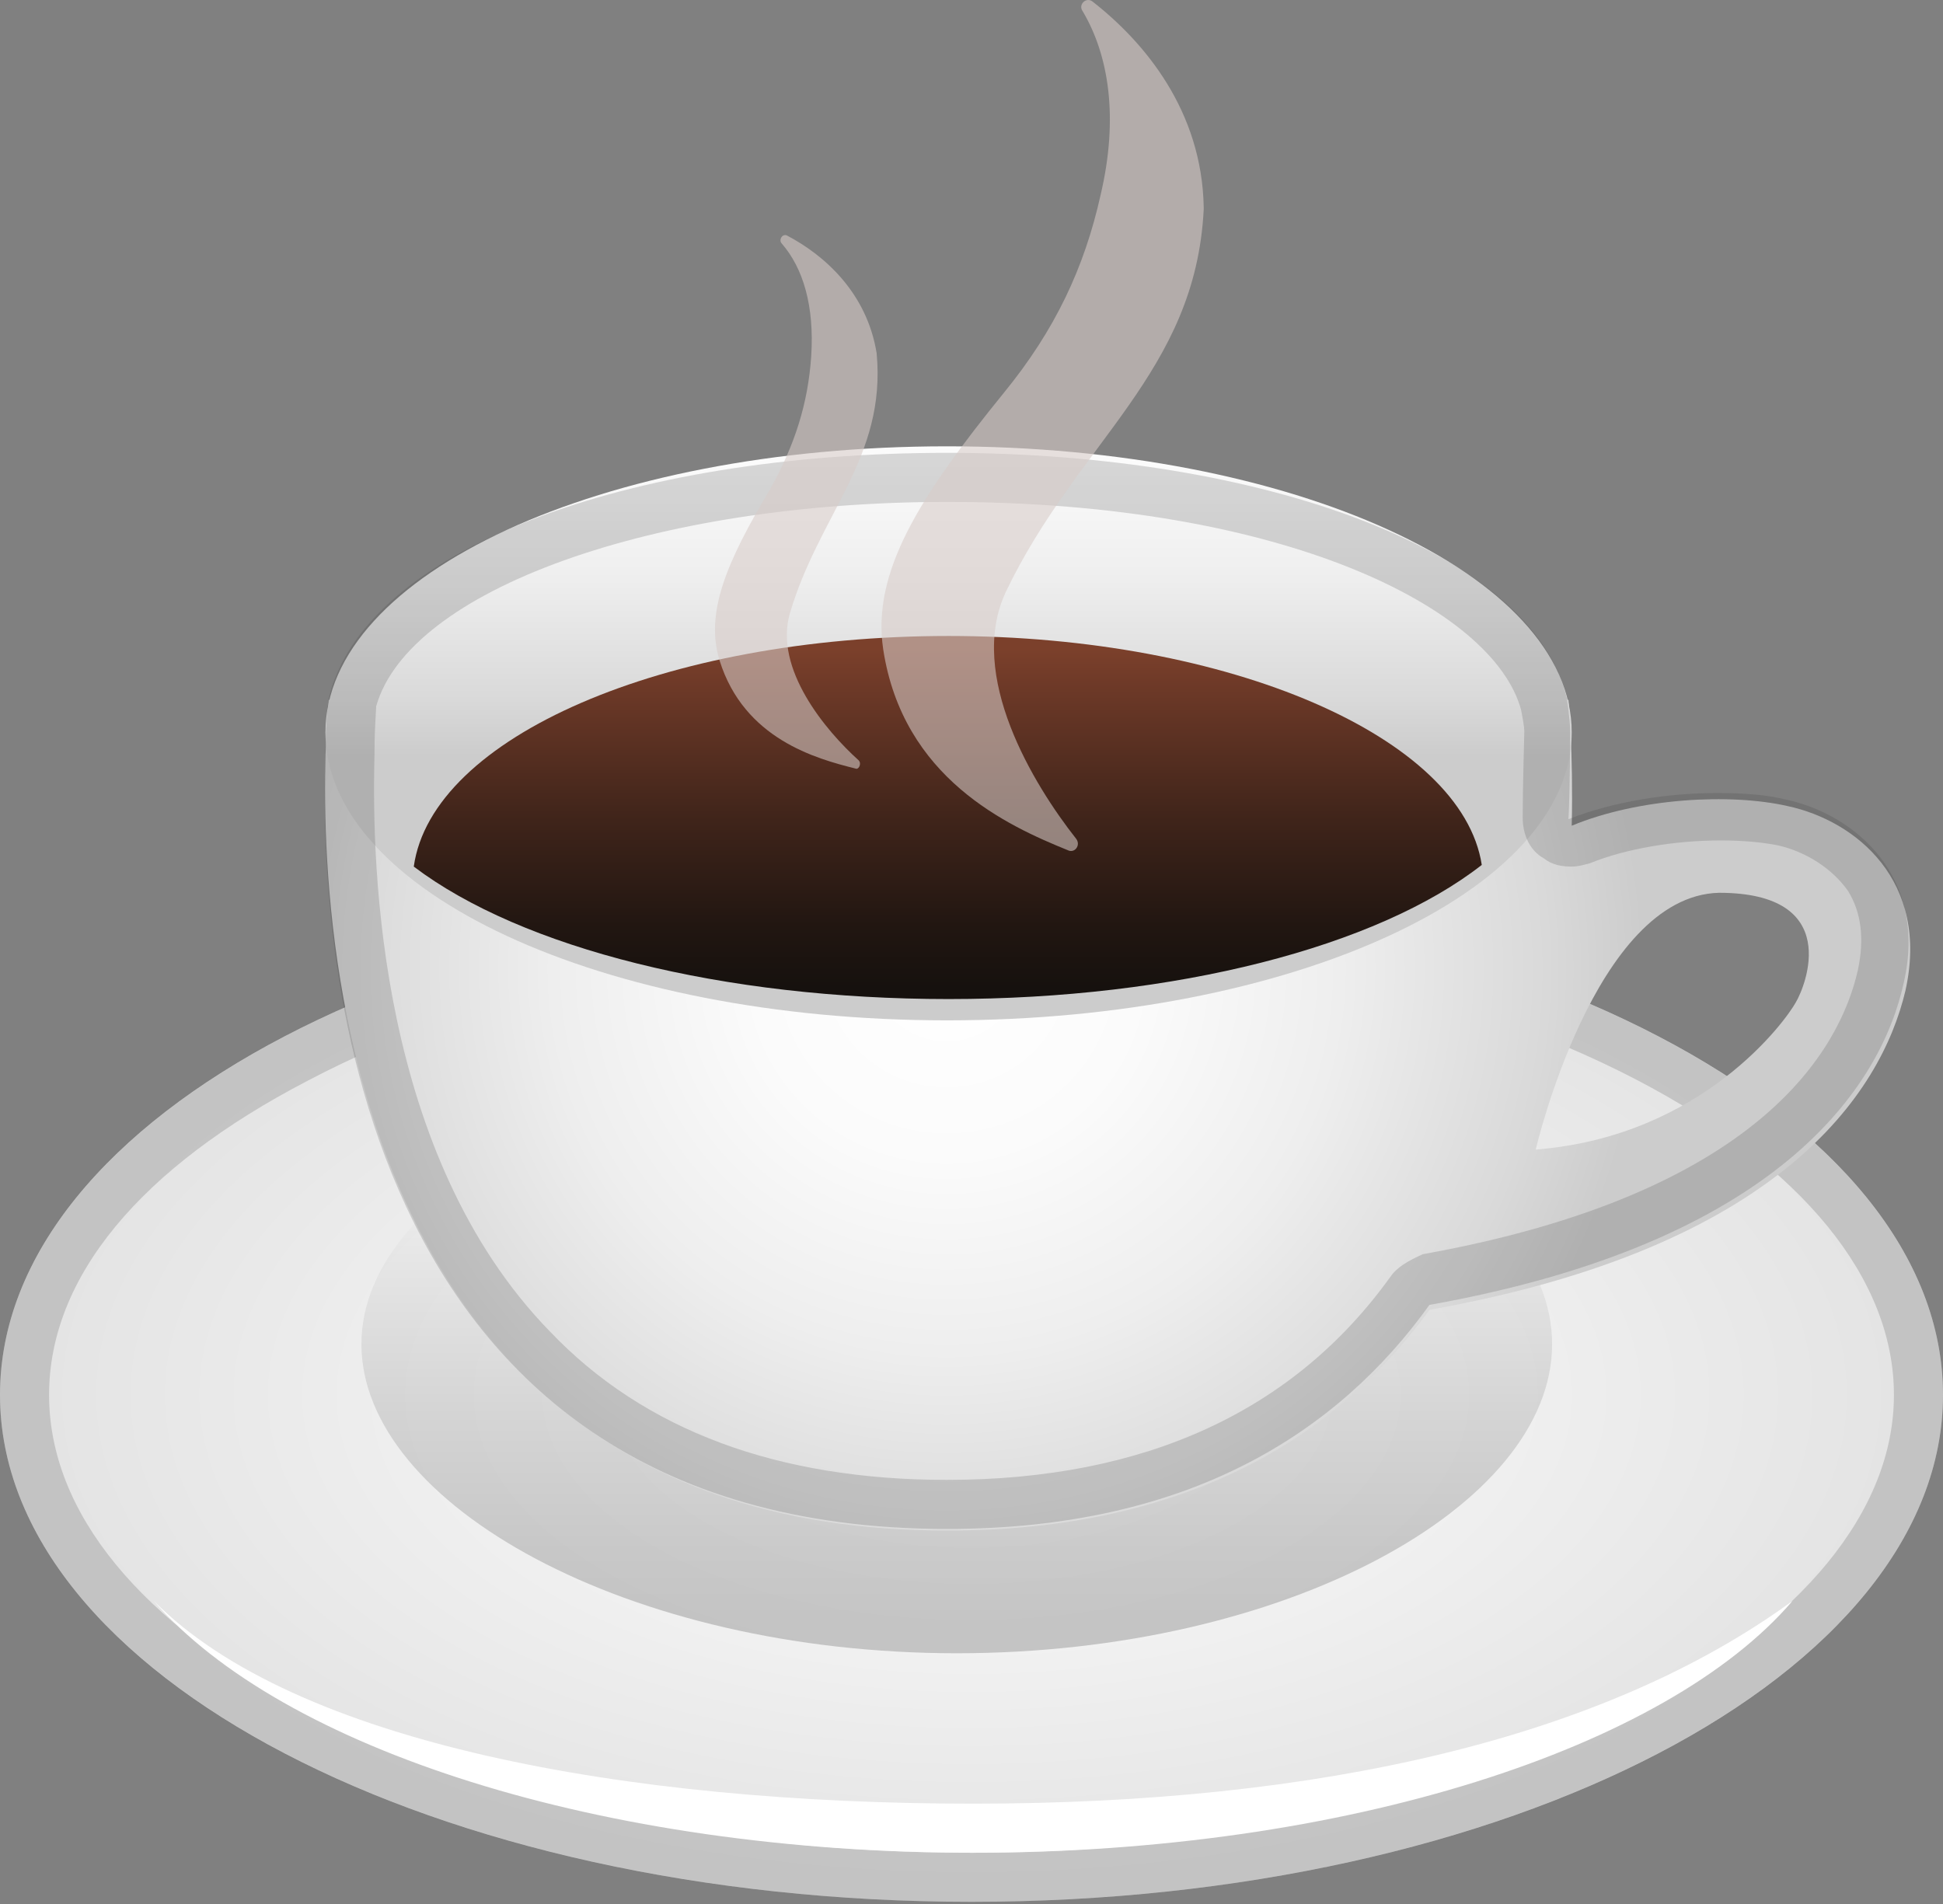 <svg width="50" height="49" viewBox="0 0 50 49" fill="none" xmlns="http://www.w3.org/2000/svg">
<rect x="0" y="0" width="50" height="49" fill="#808080" stroke="none"/>
<path d="M25 48.944C38.807 48.944 50 43.102 50 35.897C50 28.691 38.807 22.85 25 22.85C11.193 22.85 0 28.691 0 35.897C0 43.102 11.193 48.944 25 48.944Z" fill="url(#paint0_radial_1029_1472)"/>
<path opacity="0.49" d="M39.941 34.592C39.941 38.759 33.081 42.547 24.621 42.547C16.162 42.547 9.301 38.717 9.301 34.592C9.301 30.468 16.162 27.059 24.621 27.059C33.081 27.059 39.941 30.426 39.941 34.592Z" fill="url(#paint1_linear_1029_1472)"/>
<path opacity="0.2" d="M25 24.112C31.482 24.112 37.542 25.417 42.087 27.774C46.38 30.005 48.737 32.908 48.737 35.897C48.737 38.885 46.38 41.747 42.087 44.02C37.542 46.377 31.482 47.681 25 47.681C18.518 47.681 12.458 46.377 7.912 44.02C3.62 41.789 1.263 38.927 1.263 35.897C1.263 32.866 3.62 30.047 7.912 27.816C12.458 25.417 18.518 24.112 25 24.112M25 22.85C11.195 22.85 0 28.7 0 35.897C0 43.094 11.195 48.944 25 48.944C38.805 48.944 50 43.094 50 35.897C50 28.7 38.805 22.85 25 22.85Z" fill="#424242"/>
<path d="M46.002 20.745C44.529 20.409 42.172 20.535 40.446 21.25C40.488 19.314 40.362 18.01 40.362 18.01H24.369H8.46C8.46 18.01 6.145 39.39 24.369 39.39C30.598 39.39 34.428 36.949 36.785 33.708C45.791 32.109 48.401 28.153 49.032 25.501C49.663 22.681 47.769 21.124 46.002 20.745V20.745ZM46.212 25.796C45.96 26.259 43.813 29.247 39.52 29.584C39.52 29.584 41.035 23.06 44.234 22.976C47.433 22.976 46.465 25.375 46.212 25.796Z" fill="url(#paint2_radial_1029_1472)"/>
<path d="M40.446 18.852C40.446 22.934 33.249 26.259 24.369 26.259C15.488 26.259 8.375 22.934 8.375 18.852C8.375 14.769 15.488 11.486 24.369 11.486C33.249 11.486 40.446 14.769 40.446 18.852V18.852Z" fill="url(#paint3_linear_1029_1472)"/>
<path opacity="0.2" d="M24.369 12.917C33.039 12.917 38.426 15.653 39.141 18.262C39.184 18.473 39.226 18.725 39.226 18.809C39.226 18.935 39.184 20.24 39.184 21.04C39.184 21.461 39.352 21.882 39.731 22.092C39.941 22.26 40.194 22.302 40.446 22.302C40.614 22.302 40.741 22.26 40.909 22.218C41.835 21.84 43.098 21.629 44.276 21.629C44.823 21.629 45.328 21.671 45.749 21.755C46.507 21.924 47.18 22.387 47.559 22.934C47.896 23.481 47.98 24.154 47.812 24.954C47.349 27.016 45.286 30.72 36.616 32.277C36.237 32.446 35.943 32.614 35.774 32.866C33.291 36.318 29.461 38.085 24.369 38.085C20.034 38.085 16.582 36.823 14.141 34.255C9.764 29.752 9.554 22.387 9.638 19.398V19.314C9.638 18.725 9.68 18.304 9.68 18.178C10.522 15.19 16.793 12.917 24.369 12.917M24.369 11.654C16.162 11.654 9.386 14.137 8.46 17.967C8.46 17.967 8.375 18.473 8.375 19.356C8.207 23.902 8.754 39.348 24.369 39.348C30.598 39.348 34.428 36.865 36.785 33.582C45.749 31.983 48.401 27.984 48.99 25.291C49.621 22.555 47.727 20.956 45.96 20.577C45.455 20.451 44.865 20.409 44.192 20.409C42.929 20.409 41.54 20.619 40.362 21.082C40.404 20.282 40.404 18.935 40.404 18.809C40.404 18.515 40.32 17.967 40.32 17.967C39.436 14.222 32.576 11.654 24.369 11.654V11.654Z" fill="#424242"/>
<path d="M38.131 22.259C35.438 24.364 30.261 25.711 24.411 25.711C18.603 25.711 13.426 24.406 10.648 22.302C11.111 18.977 17.088 16.367 24.411 16.367C31.65 16.367 37.626 18.977 38.131 22.259Z" fill="url(#paint4_linear_1029_1472)"/>
<path opacity="0.58" d="M20.328 15.78C19.907 17.211 21.254 18.81 22.096 19.567C22.18 19.652 22.096 19.82 22.012 19.778C21.002 19.525 19.15 19.02 18.518 17C18.14 15.78 18.687 14.475 19.823 12.581C20.454 11.445 20.791 10.392 20.875 9.172C20.96 7.867 20.665 6.899 20.118 6.268C20.034 6.184 20.118 6.015 20.244 6.057C21.212 6.562 22.306 7.53 22.559 9.088C22.811 11.781 21.086 13.212 20.328 15.78Z" fill="#D7CCC8"/>
<path opacity="0.58" d="M25.884 15.232C24.874 17.379 26.599 20.198 27.694 21.587C27.82 21.756 27.651 21.966 27.483 21.882C25.926 21.251 23.232 20.03 22.727 16.705C22.433 14.727 23.653 12.791 25.842 10.097C27.146 8.498 27.904 6.899 28.325 5.005C28.788 3.027 28.535 1.427 27.862 0.291C27.736 0.123 27.946 -0.088 28.114 0.039C29.461 1.091 30.934 2.858 30.976 5.342V5.384C30.766 9.592 27.736 11.36 25.884 15.232V15.232Z" fill="#D7CCC8"/>
<path d="M25.042 46.418C16.119 46.418 7.576 44.861 3.956 41.199C7.239 44.987 15.446 47.681 25.042 47.681C34.638 47.681 42.887 44.987 46.128 41.199C41.288 44.735 33.965 46.418 25.042 46.418Z" fill="white"/>
<defs>
<radialGradient id="paint0_radial_1029_1472" cx="0" cy="0" r="1" gradientUnits="userSpaceOnUse" gradientTransform="translate(25 35.897) scale(24.641 13.015)">
<stop stop-color="white"/>
<stop offset="1" stop-color="#E3E3E3"/>
</radialGradient>
<linearGradient id="paint1_linear_1029_1472" x1="24.621" y1="29.333" x2="24.621" y2="41.92" gradientUnits="userSpaceOnUse">
<stop stop-color="white"/>
<stop offset="0.212" stop-color="#E2E2E2"/>
<stop offset="0.559" stop-color="#B8B8B8"/>
<stop offset="0.832" stop-color="#9E9E9E"/>
<stop offset="0.995" stop-color="#949494"/>
</linearGradient>
<radialGradient id="paint2_radial_1029_1472" cx="0" cy="0" r="1" gradientUnits="userSpaceOnUse" gradientTransform="translate(24.389 24.928) scale(17.838 17.508)">
<stop offset="0.005" stop-color="white"/>
<stop offset="0.276" stop-color="#FBFBFB"/>
<stop offset="0.565" stop-color="#EEEEEE"/>
<stop offset="0.861" stop-color="#D9D9D9"/>
<stop offset="1" stop-color="#CCCCCC"/>
</radialGradient>
<linearGradient id="paint3_linear_1029_1472" x1="24.411" y1="9.031" x2="24.411" y2="19.452" gradientUnits="userSpaceOnUse">
<stop offset="0.005" stop-color="white"/>
<stop offset="0.276" stop-color="#FBFBFB"/>
<stop offset="0.565" stop-color="#EEEEEE"/>
<stop offset="0.861" stop-color="#D9D9D9"/>
<stop offset="1" stop-color="#CCCCCC"/>
</linearGradient>
<linearGradient id="paint4_linear_1029_1472" x1="24.39" y1="25.45" x2="24.39" y2="16.73" gradientUnits="userSpaceOnUse">
<stop offset="0.005" stop-color="#16110E"/>
<stop offset="0.182" stop-color="#211611"/>
<stop offset="0.496" stop-color="#3F241A"/>
<stop offset="0.906" stop-color="#6F3A28"/>
<stop offset="1" stop-color="#7B402B"/>
</linearGradient>
</defs>
</svg>
